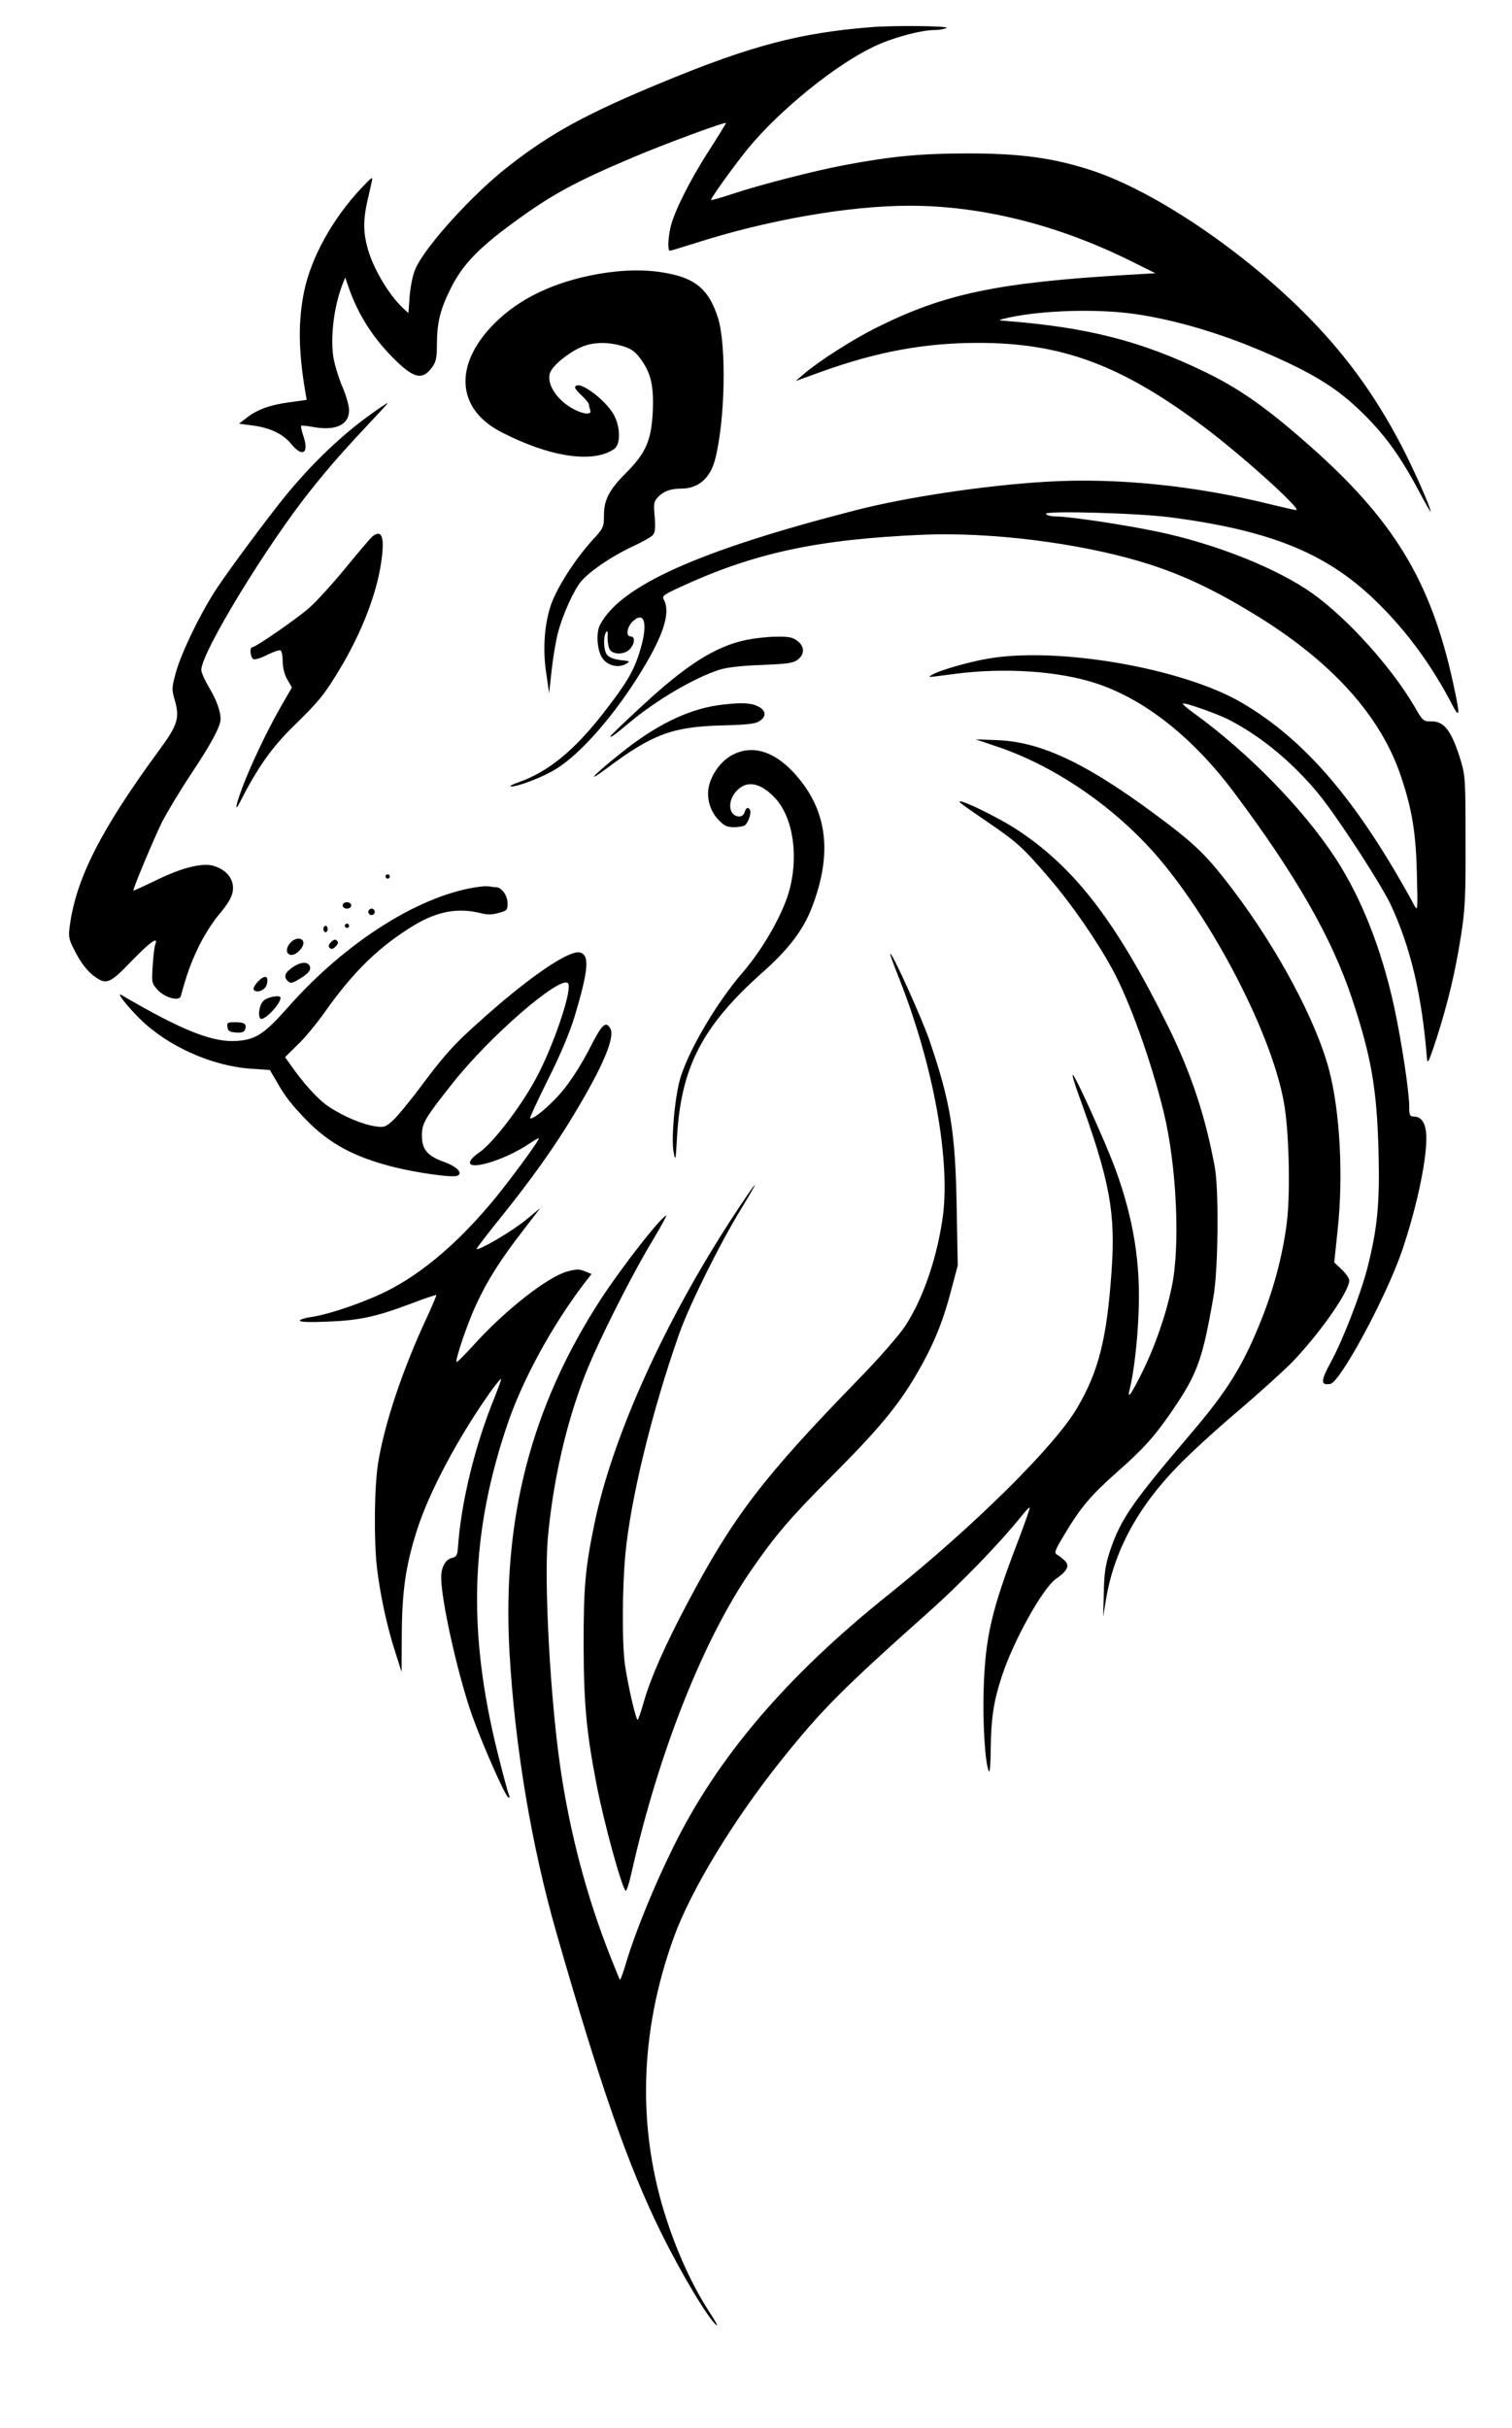 <?xml version="1.0" standalone="no"?>
<!DOCTYPE svg PUBLIC "-//W3C//DTD SVG 20010904//EN"
 "http://www.w3.org/TR/2001/REC-SVG-20010904/DTD/svg10.dtd">
<svg version="1.0" xmlns="http://www.w3.org/2000/svg"
 width="706pt" height="1133pt" viewBox="0 0 706 1133"
 preserveAspectRatio="xMidYMid meet">

<g transform="translate(0,1133) scale(0.1,-0.1)"
fill="#000000" stroke="none">
<path d="M4065 11203 c-328 -26 -557 -86 -960 -252 -367 -151 -535 -243 -736
-401 -165 -129 -384 -371 -429 -474 -12 -26 -23 -80 -27 -126 l-6 -81 -25 23
c-68 64 -142 189 -167 285 -19 71 -19 129 0 213 8 36 18 78 21 93 6 25 1 22
-48 -30 -135 -143 -235 -324 -268 -483 -28 -137 -27 -275 5 -465 l7 -41 -87
-12 c-91 -13 -150 -36 -199 -76 l-30 -23 60 -8 c83 -10 146 -40 183 -86 53
-65 85 -45 58 35 -8 24 -13 46 -11 49 2 2 29 0 59 -6 104 -18 165 11 165 79 0
19 -13 66 -29 104 -17 38 -35 97 -42 130 -19 95 -1 249 41 355 l12 30 18 -52
c40 -113 102 -214 187 -304 111 -116 153 -129 202 -61 17 24 21 45 21 100 0
106 15 168 66 269 53 106 127 184 287 301 176 130 291 193 561 307 148 63 436
169 436 161 0 -2 -36 -61 -81 -131 -89 -138 -162 -285 -178 -355 -12 -53 -14
-110 -3 -110 4 0 56 16 117 35 339 109 720 175 1002 175 333 0 685 -87 1023
-253 l125 -62 -120 -7 c-617 -36 -865 -88 -1185 -248 -108 -54 -265 -154 -335
-214 l-40 -34 122 44 c259 93 481 134 731 134 390 0 667 -103 1051 -390 178
-133 463 -390 433 -390 -6 0 -55 11 -109 24 -359 90 -730 128 -1059 108 -286
-17 -652 -72 -889 -133 -732 -188 -1099 -352 -1194 -536 -18 -35 -13 -114 9
-150 23 -38 74 -52 111 -32 23 13 22 14 -25 19 -31 4 -53 13 -62 25 -16 21
-18 83 -4 105 6 10 9 3 7 -27 0 -22 5 -48 12 -57 19 -22 67 -20 91 4 24 24 27
60 5 60 -24 0 -18 44 9 70 58 54 73 -15 32 -144 -28 -90 -63 -148 -170 -285
-135 -174 -259 -274 -394 -321 -31 -11 -47 -19 -35 -20 34 0 146 43 208 81
116 70 279 257 403 462 102 167 133 269 102 328 -10 18 -3 23 77 60 347 160
642 223 1139 244 310 12 709 -37 1004 -124 177 -52 333 -123 530 -243 364
-220 598 -477 693 -765 51 -153 69 -262 73 -458 4 -162 4 -169 -12 -140 -265
487 -509 772 -806 946 -277 162 -862 263 -1188 205 -92 -16 -230 -56 -260 -76
-19 -12 -25 -12 105 5 234 31 491 14 667 -45 225 -75 449 -253 638 -505 291
-388 459 -682 553 -965 91 -274 116 -420 124 -720 6 -236 -6 -355 -52 -536
-33 -127 -116 -340 -172 -442 -47 -87 -47 -107 -2 -100 46 6 259 401 334 617
67 196 115 416 115 529 0 67 -20 102 -60 102 -17 0 -20 7 -20 48 0 68 -36 305
-71 467 -59 268 -151 502 -273 690 -151 231 -409 495 -664 679 -29 21 -51 40
-49 43 7 6 151 -44 210 -73 114 -58 225 -140 328 -243 87 -88 130 -143 249
-321 79 -118 161 -253 183 -300 94 -202 146 -422 170 -720 2 -29 10 -12 45 95
54 170 87 308 114 480 19 121 22 182 21 440 0 284 -1 304 -22 375 -43 140 -77
185 -139 184 -36 -1 -39 2 -78 70 -107 183 -312 410 -476 527 -165 117 -451
231 -723 288 -153 32 -411 71 -474 71 -22 0 -43 5 -47 12 -10 16 436 4 589
-17 473 -63 734 -172 967 -405 134 -133 246 -287 339 -465 38 -74 40 -55 6 98
-104 477 -278 763 -679 1115 -195 172 -323 261 -481 337 -297 144 -548 208
-935 238 -33 2 -31 3 20 15 155 34 412 42 587 17 183 -26 392 -87 592 -172
227 -97 339 -164 451 -269 119 -112 196 -217 287 -389 29 -55 53 -96 53 -92 0
19 -76 191 -136 307 -127 243 -272 441 -468 634 -300 295 -694 557 -979 651
-179 58 -330 79 -577 79 -221 0 -357 -13 -580 -55 -142 -27 -398 -93 -520
-134 -55 -18 -100 -31 -100 -28 0 11 115 170 176 244 147 177 401 383 579 469
85 42 224 80 290 80 22 0 47 5 55 10 14 9 -253 12 -355 3z"/>
<path d="M2790 10051 c-204 -37 -364 -113 -481 -230 -192 -192 -179 -400 33
-508 227 -117 428 -146 526 -78 28 20 30 92 3 150 -29 65 -152 163 -181 145
-10 -6 -5 -16 23 -43 21 -19 37 -39 37 -45 0 -6 3 -17 6 -26 9 -22 -27 -21
-74 3 -81 41 -133 121 -113 173 12 32 83 91 142 117 53 25 126 27 196 6 40
-12 58 -25 82 -57 51 -69 64 -126 59 -250 -7 -134 -33 -193 -125 -285 -79 -79
-103 -125 -103 -199 0 -54 -2 -58 -56 -117 -81 -90 -162 -217 -191 -298 -31
-91 -40 -209 -22 -324 l13 -90 12 110 c7 61 20 139 30 175 22 83 73 196 108
238 42 48 143 117 238 161 46 21 90 46 97 55 10 12 12 34 8 84 -6 61 -4 71 14
91 27 29 60 41 111 41 78 0 134 48 157 136 47 181 54 534 13 662 -41 128 -102
182 -237 207 -97 19 -204 17 -325 -4z"/>
<path d="M1737 9401 c-139 -98 -285 -238 -409 -391 -81 -100 -255 -334 -312
-420 -75 -111 -170 -306 -195 -399 -19 -70 -20 -77 -5 -128 24 -83 14 -116
-73 -234 -273 -372 -389 -600 -418 -825 -6 -44 -3 -59 21 -105 31 -63 66 -107
103 -131 49 -33 67 -25 165 77 87 90 127 118 111 78 -4 -10 -9 -54 -12 -99 -5
-78 -5 -82 23 -113 32 -36 101 -55 108 -30 30 108 44 147 80 224 23 50 66 118
94 152 61 72 76 106 68 149 -8 38 -39 68 -87 83 -52 17 -152 -8 -275 -69 -54
-26 -100 -47 -101 -46 -5 4 97 246 134 321 23 44 82 143 133 220 97 145 140
226 140 260 0 37 -20 91 -55 149 -19 32 -35 68 -35 80 0 81 307 585 515 844
93 116 155 186 319 360 22 23 38 42 36 42 -3 -1 -36 -22 -73 -49z"/>
<path d="M1739 8827 c-8 -7 -65 -73 -126 -148 -61 -74 -138 -159 -171 -187
-61 -53 -248 -182 -264 -182 -14 0 -9 -50 6 -56 8 -3 37 6 65 21 29 14 56 23
61 20 6 -4 10 -27 10 -52 0 -28 8 -60 21 -83 l22 -38 -52 -90 c-66 -116 -142
-276 -181 -381 -31 -84 -35 -114 -9 -63 81 159 146 252 248 352 122 119 147
150 220 272 101 169 170 348 191 495 17 116 4 155 -41 120z"/>
<path d="M3490 8345 c-147 -29 -284 -116 -492 -309 -82 -75 -148 -139 -148
-142 0 -8 21 7 89 64 122 103 306 211 421 247 35 11 106 19 198 22 121 5 147
9 167 25 33 25 32 61 -1 87 -22 17 -40 21 -98 20 -39 0 -100 -7 -136 -14z"/>
<path d="M3352 8039 c-145 -21 -296 -96 -460 -229 -124 -99 -162 -142 -57 -64
211 158 305 193 538 199 114 3 154 7 173 20 38 24 30 56 -19 74 -33 13 -85 12
-175 0z"/>
<path d="M4665 7843 c244 -84 494 -249 686 -451 276 -290 583 -864 644 -1207
23 -126 30 -394 16 -538 -16 -151 -59 -320 -122 -477 -86 -214 -156 -328 -333
-535 -269 -316 -322 -393 -371 -536 -23 -69 -29 -105 -31 -199 l-3 -115 13 80
c37 226 148 432 339 627 56 58 181 172 277 253 96 82 208 183 249 224 130 134
271 334 271 386 0 10 -16 33 -35 51 l-35 33 16 153 c27 252 11 550 -40 745
-60 228 -238 562 -450 842 -110 145 -165 201 -297 302 -361 275 -585 386 -799
395 l-105 4 110 -37z"/>
<path d="M3419 7807 c-50 -27 -93 -83 -108 -142 -14 -55 3 -118 44 -161 26
-27 40 -34 71 -34 22 0 44 4 51 8 15 10 31 53 26 70 -7 18 -20 15 -26 -8 -3
-11 -14 -20 -24 -20 -51 0 -59 71 -14 119 47 51 111 40 178 -31 93 -96 117
-302 56 -473 -40 -109 -120 -244 -207 -345 -116 -135 -241 -344 -286 -480 -27
-80 -47 -285 -35 -355 9 -46 10 -42 16 65 18 330 118 522 400 773 119 105 190
198 229 300 101 260 73 465 -88 636 -93 98 -192 126 -283 78z"/>
<path d="M4485 7583 c6 -6 62 -45 125 -88 138 -94 165 -118 287 -260 103 -119
223 -292 296 -426 81 -148 182 -429 241 -670 60 -246 78 -625 37 -815 -27
-132 -80 -283 -142 -406 -49 -98 -67 -122 -54 -70 18 69 36 219 41 347 11 236
-22 445 -108 680 -43 117 -180 421 -198 439 -6 6 5 -34 25 -89 148 -406 175
-553 155 -831 -22 -311 -60 -463 -160 -633 -103 -178 -485 -555 -880 -871
-478 -382 -802 -762 -1008 -1183 -87 -176 -175 -391 -217 -531 -14 -48 -28
-86 -30 -85 -2 2 -21 49 -43 104 -113 285 -191 581 -236 890 -47 324 -76 864
-58 1069 25 268 84 528 173 758 60 154 214 460 317 631 39 65 67 117 63 115
-29 -11 -206 -239 -304 -388 -327 -503 -463 -1027 -428 -1650 25 -440 103
-904 218 -1305 206 -719 337 -1095 493 -1410 93 -187 216 -393 255 -425 10 -8
-6 21 -35 65 -72 111 -142 260 -194 417 -142 427 -132 879 30 1327 80 221 278
547 501 826 190 237 282 330 694 697 148 132 324 314 426 440 20 26 39 45 41
43 2 -2 -21 -68 -51 -147 -127 -330 -156 -454 -164 -699 -5 -164 7 -352 25
-386 4 -6 8 43 8 110 2 138 13 216 51 332 53 165 191 413 253 457 54 37 66 62
42 85 -10 10 -26 23 -36 28 -15 9 -11 19 34 94 76 127 122 182 245 291 125
110 176 167 257 285 120 176 143 239 195 540 21 126 25 494 5 600 -44 238
-110 436 -216 652 -240 486 -433 739 -699 916 -98 66 -309 166 -272 130z"/>
<path d="M1800 7240 c0 -5 5 -10 10 -10 6 0 10 5 10 10 0 6 -4 10 -10 10 -5 0
-10 -4 -10 -10z"/>
<path d="M2245 7193 c-274 -33 -626 -253 -899 -562 -111 -125 -150 -151 -235
-158 -114 -10 -257 46 -544 214 -27 16 26 -52 87 -112 129 -127 334 -219 517
-232 l89 -6 30 -51 c41 -73 72 -112 142 -184 107 -109 220 -170 403 -217 106
-27 275 -51 299 -42 30 12 1 43 -63 66 -77 28 -101 58 -101 123 0 56 14 80
139 238 175 223 506 509 543 472 22 -22 -55 -257 -135 -417 -70 -140 -213
-329 -282 -375 -16 -10 -32 -26 -37 -34 -32 -57 156 -3 276 79 21 14 40 25 42
23 5 -5 -120 -176 -203 -278 -184 -224 -372 -379 -561 -460 -109 -47 -235 -87
-301 -96 -28 -4 -51 -11 -51 -17 0 -6 47 -8 133 -4 147 6 222 22 392 86 60 23
110 39 112 38 2 -2 -18 -48 -43 -103 -114 -243 -200 -501 -229 -684 -17 -110
-20 -353 -5 -485 15 -125 46 -272 84 -389 l31 -98 1 173 c1 206 19 326 71 489
58 182 197 441 350 655 24 32 43 55 43 50 0 -6 -14 -43 -30 -84 -93 -227 -158
-495 -172 -706 -3 -33 -7 -40 -28 -45 -30 -7 -50 -43 -50 -91 0 -107 78 -456
144 -643 48 -135 153 -373 169 -383 7 -4 8 0 3 13 -5 10 -28 97 -52 193 -143
572 -128 1034 51 1551 71 202 205 447 352 640 l35 45 -32 13 c-27 11 -40 10
-84 -2 -93 -27 -292 -184 -435 -343 -41 -45 -77 -81 -79 -79 -8 9 52 185 93
272 52 111 111 205 218 343 l80 104 -68 -56 c-60 -50 -221 -145 -230 -135 -1
1 46 64 106 138 149 185 258 337 351 493 134 222 190 356 168 397 -19 36 -38
21 -81 -62 -59 -118 -122 -213 -182 -272 -53 -54 -104 -92 -112 -84 -2 2 36
85 85 183 60 120 101 219 124 295 64 214 69 281 26 295 -50 16 -245 -117 -480
-330 -108 -96 -154 -148 -247 -271 -62 -84 -130 -167 -150 -184 -32 -29 -41
-32 -79 -26 -59 8 -151 46 -219 92 -50 33 -117 107 -182 200 l-22 31 60 59
c34 32 89 100 124 149 134 191 259 312 423 410 106 63 203 80 306 54 31 -8 54
-8 84 1 39 10 42 13 42 45 0 36 -28 75 -54 75 -8 0 -20 2 -28 3 -7 2 -26 2
-43 0z"/>
<path d="M1600 7105 c0 -8 9 -15 20 -15 11 0 20 7 20 15 0 8 -9 15 -20 15 -11
0 -20 -7 -20 -15z"/>
<path d="M1720 7075 c0 -8 7 -15 15 -15 8 0 15 7 15 15 0 8 -7 15 -15 15 -8 0
-15 -7 -15 -15z"/>
<path d="M1610 7010 c0 -5 5 -10 10 -10 6 0 10 5 10 10 0 6 -4 10 -10 10 -5 0
-10 -4 -10 -10z"/>
<path d="M1510 6995 c0 -8 5 -15 10 -15 6 0 10 7 10 15 0 8 -4 15 -10 15 -5 0
-10 -7 -10 -15z"/>
<path d="M1357 6932 c-41 -45 -2 -82 40 -39 28 28 26 57 -5 57 -10 0 -26 -8
-35 -18z"/>
<path d="M1546 6934 c-12 -12 -14 -20 -7 -27 8 -8 16 -6 28 6 12 12 14 20 6
28 -7 7 -15 5 -27 -7z"/>
<path d="M4191 6783 c169 -421 252 -882 208 -1153 -30 -191 -94 -369 -174
-490 -28 -42 -124 -152 -220 -250 -444 -456 -584 -641 -796 -1042 -102 -192
-171 -348 -203 -460 -12 -43 -25 -80 -28 -83 -7 -8 -42 142 -59 250 -15 98
-14 362 1 522 24 258 125 671 251 1028 47 134 191 424 292 588 36 59 64 107
61 107 -3 0 -47 -64 -98 -142 -322 -492 -565 -1029 -650 -1436 -43 -209 -51
-293 -51 -567 1 -277 13 -408 61 -655 34 -175 115 -471 135 -493 4 -5 17 35
29 90 127 561 335 1084 559 1408 109 158 182 244 373 435 218 218 310 328 396
475 77 131 124 243 162 390 l32 120 -5 270 c-6 356 -29 492 -127 780 -37 107
-172 405 -183 405 -3 0 13 -44 34 -97z"/>
<path d="M1372 6820 c-40 -25 -50 -47 -29 -67 14 -14 20 -13 62 13 33 21 45
35 43 49 -4 27 -36 30 -76 5z"/>
<path d="M1205 6750 c-18 -19 -25 -34 -19 -40 16 -16 54 1 60 27 10 40 -9 46
-41 13z"/>
<path d="M1230 6660 c-19 -19 -27 -69 -14 -83 15 -14 94 67 94 97 0 15 -62 4
-80 -14z"/>
<path d="M1062 6538 c2 -18 10 -24 39 -26 27 -2 38 1 43 13 10 26 -2 35 -45
35 -36 0 -40 -2 -37 -22z"/>
</g>
</svg>
